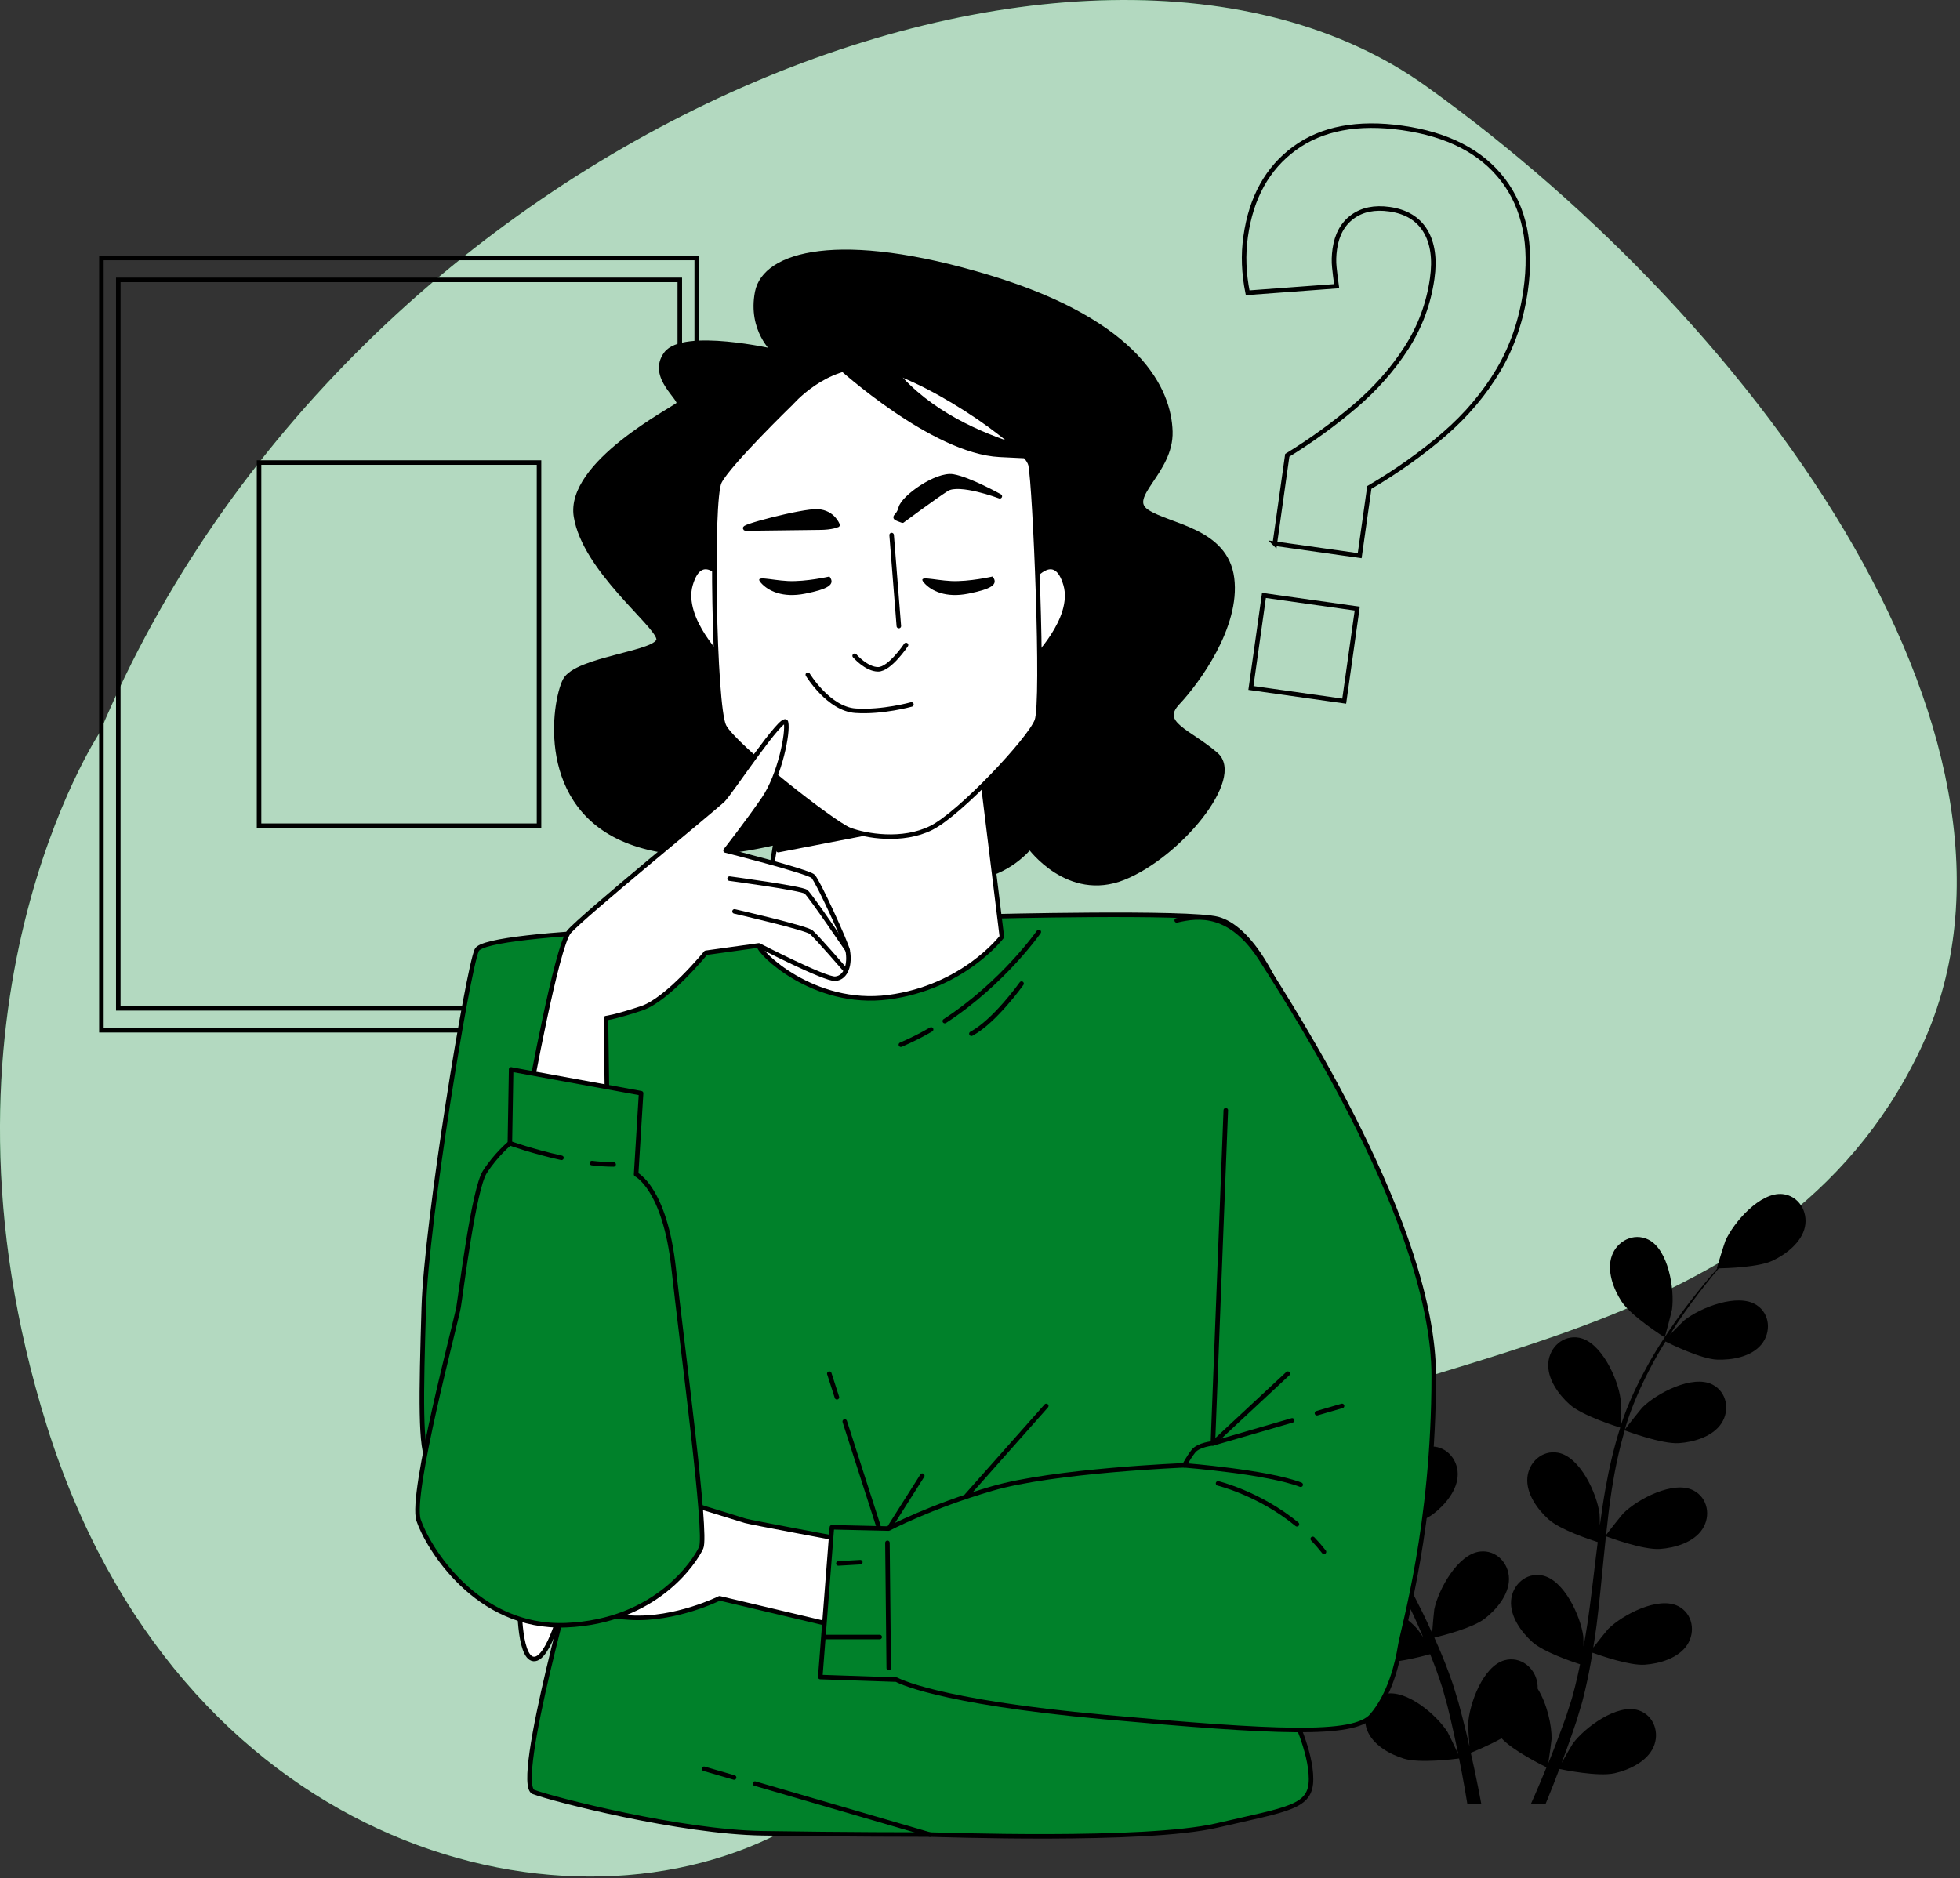 <svg width="433" height="415" viewBox="0 0 433 415" fill="none" xmlns="http://www.w3.org/2000/svg">
    <rect x="0" y="0" width="433" height="415" fill="#333333" stroke="none"/>
    <g clip-path="url(#clip0_139_3891)">
        <path d="M22.03 161.87C22.03 161.87 -18.45 222.92 10.33 315C39.11 407.08 122.77 430.57 172.41 404.97C222.05 379.37 229.29 346.13 269.37 321.97C309.45 297.82 392.21 298.67 424.07 232.23C455.93 165.79 389.87 72.66 315.03 19.04C240.2 -34.59 77.75 28.86 22.03 161.87Z" fill="#00812A"/>
        <path opacity="0.7" d="M22.03 161.87C22.03 161.87 -18.45 222.92 10.33 315C39.11 407.08 122.77 430.57 172.41 404.97C222.05 379.37 229.29 346.13 269.37 321.97C309.45 297.82 392.21 298.67 424.07 232.23C455.93 165.79 389.87 72.66 315.03 19.04C240.2 -34.59 77.75 28.86 22.03 161.87Z" fill="white"/>
        <path d="M279.38 293.601C282.95 295.161 291.69 294.961 291.69 294.961C291.78 294.961 289.81 289.241 289.65 288.901C287.73 284.891 281.67 278.271 276.74 278.941C273.19 279.421 271.21 282.981 272.01 286.321C272.83 289.741 276.33 292.271 279.38 293.601Z" fill="black"/>
        <path d="M282.4 318.9C286.1 319.44 293.9 317.18 294.52 317C295.75 321.36 297.37 325.74 299.25 330.08C300.32 332.56 301.48 335.03 302.67 337.49C301.96 336.45 301.31 335.52 301.21 335.4C298.3 332.04 290.71 327.25 286.13 329.2C282.83 330.6 281.86 334.55 283.52 337.57C285.21 340.65 289.26 342.17 292.55 342.65C295.88 343.14 302.57 341.34 304.33 340.84C304.8 341.78 305.25 342.72 305.72 343.66C307.98 348.16 310.25 352.63 312.34 357.09C313.08 358.66 313.75 360.23 314.42 361.81C313.79 360.88 313.25 360.11 313.15 360C310.24 356.64 302.65 351.85 298.07 353.8C294.77 355.2 293.8 359.15 295.46 362.17C297.15 365.25 301.2 366.77 304.49 367.25C307.67 367.71 313.86 366.11 315.95 365.53C316.59 367.16 317.24 368.79 317.79 370.4C318.14 371.51 318.56 372.55 318.85 373.68C319.16 374.79 319.47 375.9 319.77 376.99C320.28 379.12 320.82 381.31 321.26 383.39C321.58 384.84 321.86 386.23 322.15 387.62C321.43 386.05 319.96 383 319.81 382.76C317.45 379 310.66 373.12 305.84 374.35C302.37 375.24 300.81 378.99 301.99 382.22C303.2 385.52 306.97 387.64 310.14 388.61C313.63 389.68 321.37 388.7 322.34 388.57C322.8 390.88 323.23 393.14 323.6 395.27C323.8 396.4 323.97 397.46 324.15 398.53H327.23C327 397.3 326.77 396.05 326.5 394.73C326.04 392.38 325.5 389.88 324.92 387.32C325.5 387.09 328.8 385.75 331.73 384.12C334.28 386.88 340.8 390.11 341.65 390.52C340.76 392.7 339.88 394.82 339.01 396.8C338.75 397.4 338.5 397.96 338.24 398.53H341.48C341.56 398.33 341.64 398.15 341.72 397.95C342.63 395.74 343.56 393.35 344.49 390.89C345.43 391.09 353.09 392.64 356.66 391.84C359.9 391.11 363.82 389.28 365.27 386.08C366.69 382.95 365.42 379.08 362.02 377.94C357.3 376.36 350.1 381.71 347.46 385.29C347.3 385.5 345.87 387.98 344.99 389.56C345.37 388.55 345.74 387.58 346.11 386.54C346.86 384.49 347.55 382.42 348.31 380.19C348.64 379.1 348.96 378 349.3 376.9C349.65 375.81 349.89 374.61 350.19 373.45C350.83 370.76 351.35 367.99 351.81 365.2C353.61 365.85 360.03 368.09 363.36 367.85C366.67 367.62 370.82 366.4 372.74 363.46C374.62 360.58 373.95 356.56 370.76 354.92C366.34 352.64 358.41 356.84 355.26 359.98C355.06 360.17 353.06 362.68 351.98 364.07C352.24 362.39 352.52 360.71 352.73 359C353.34 354.07 353.81 349.05 354.3 344.05C354.45 342.52 354.62 340.99 354.78 339.47C355.42 339.71 362.99 342.53 366.72 342.27C370.03 342.04 374.19 340.82 376.1 337.88C377.98 335 377.31 330.99 374.12 329.34C369.7 327.06 361.77 331.26 358.62 334.4C358.38 334.64 355.5 338.24 354.81 339.2C355.17 335.84 355.55 332.49 356.06 329.21C356.76 324.68 357.7 320.27 358.93 316.07C359.23 316.18 367.12 319.16 370.93 318.89C374.24 318.66 378.39 317.44 380.31 314.5C382.19 311.62 381.52 307.61 378.33 305.96C373.91 303.68 365.98 307.88 362.83 311.02C362.58 311.27 359.48 315.15 358.97 315.89C359.04 315.64 359.09 315.37 359.17 315.12C360.54 310.65 362.42 306.49 364.38 302.68C365.51 300.46 366.72 298.41 367.94 296.44C369.35 297.15 375.85 300.3 379.31 300.44C382.63 300.57 386.89 299.82 389.12 297.1C391.3 294.44 391.08 290.38 388.09 288.4C383.94 285.65 375.6 288.96 372.13 291.73C371.94 291.88 370.19 293.62 368.93 294.91C369.49 294.03 370.06 293.11 370.61 292.27C372.69 289.13 374.79 286.39 376.67 283.98C377.75 282.62 378.75 281.4 379.7 280.28C381.45 280.25 388.49 280.04 391.57 278.59C394.57 277.18 398.01 274.55 398.74 271.11C399.45 267.74 397.38 264.24 393.82 263.86C388.87 263.33 382.99 270.11 381.18 274.17C381.02 274.52 379.21 280.29 379.3 280.29C379.3 280.29 379.38 280.29 379.41 280.29C378.47 281.35 377.48 282.5 376.42 283.78C374.48 286.16 372.32 288.86 370.16 291.96C368 295.06 365.73 298.48 363.67 302.3C361.6 306.13 359.62 310.26 358.13 314.78C358.11 314.83 358.1 314.89 358.08 314.94C358.11 313.48 358.04 309.4 358 309.09C357.43 304.68 353.74 296.5 348.84 295.6C345.31 294.95 342.33 297.71 342.05 301.14C341.76 304.64 344.3 308.15 346.78 310.36C349.57 312.85 357.32 315.27 357.94 315.46C356.56 319.78 355.49 324.32 354.67 328.98C354.2 331.64 353.8 334.34 353.44 337.05C353.42 335.79 353.4 334.66 353.37 334.5C352.8 330.09 349.11 321.91 344.21 321.01C340.68 320.36 337.7 323.12 337.42 326.55C337.13 330.05 339.67 333.56 342.15 335.77C344.66 338.01 351.23 340.21 352.97 340.76C352.84 341.8 352.7 342.84 352.58 343.88C351.98 348.87 351.41 353.86 350.7 358.73C350.45 360.45 350.14 362.13 349.84 363.81C349.82 362.69 349.8 361.75 349.78 361.6C349.21 357.19 345.52 349.01 340.62 348.11C337.09 347.46 334.11 350.22 333.83 353.65C333.54 357.15 336.08 360.66 338.56 362.87C340.96 365.01 347 367.09 349.07 367.76C348.71 369.48 348.35 371.19 347.92 372.84C347.6 373.96 347.37 375.05 346.99 376.16C346.63 377.26 346.28 378.35 345.93 379.43C345.18 381.48 344.42 383.61 343.64 385.6C343.11 386.99 342.58 388.3 342.04 389.62C342.31 387.91 342.77 384.56 342.77 384.28C342.84 381.33 341.79 376.53 339.7 373.16C339.71 372.72 339.69 372.29 339.62 371.86C339.07 368.46 335.88 365.94 332.42 366.86C327.61 368.14 324.56 376.58 324.33 381.02C324.32 381.28 324.49 384.14 324.63 385.94C324.39 384.89 324.17 383.88 323.9 382.8C323.4 380.67 322.83 378.57 322.23 376.29C321.9 375.2 321.57 374.11 321.23 373C320.92 371.9 320.45 370.77 320.07 369.64C319.12 367.04 318.03 364.45 316.87 361.87C318.73 361.42 325.32 359.74 327.96 357.71C330.59 355.69 333.39 352.38 333.36 348.87C333.34 345.43 330.56 342.45 327 342.84C322.05 343.38 317.76 351.26 316.86 355.61C316.8 355.88 316.51 359.08 316.38 360.84C315.67 359.29 314.97 357.74 314.21 356.2C312 351.75 309.62 347.31 307.27 342.87C306.55 341.51 305.85 340.15 305.14 338.79C305.8 338.64 313.68 336.81 316.64 334.54C319.27 332.52 322.07 329.21 322.04 325.7C322.02 322.26 319.24 319.28 315.68 319.67C310.73 320.21 306.44 328.09 305.54 332.44C305.47 332.77 305.06 337.37 305.01 338.54C303.45 335.54 301.93 332.54 300.54 329.51C298.63 325.34 296.98 321.15 295.68 316.97C295.99 316.9 304.21 315.03 307.25 312.7C309.88 310.68 312.68 307.37 312.65 303.86C312.63 300.42 309.85 297.44 306.29 297.83C301.34 298.37 297.05 306.25 296.15 310.6C296.08 310.94 295.64 315.89 295.62 316.79C295.54 316.54 295.44 316.29 295.36 316.04C294.03 311.56 293.31 307.05 292.84 302.79C292.56 300.32 292.44 297.94 292.36 295.63C293.93 295.44 301.08 294.49 304.04 292.69C306.88 290.97 310.02 287.99 310.38 284.5C310.73 281.08 308.31 277.81 304.72 277.81C299.74 277.81 294.61 285.16 293.24 289.39C293.17 289.62 292.67 292.04 292.33 293.81C292.31 292.76 292.28 291.68 292.28 290.68C292.28 286.92 292.52 283.47 292.76 280.42C292.91 278.69 293.08 277.12 293.25 275.66C294.69 274.67 300.45 270.61 302.22 267.7C303.95 264.87 305.36 260.78 304.07 257.51C302.81 254.31 299.15 252.53 295.96 254.18C291.54 256.47 290.38 265.37 291.11 269.75C291.17 270.13 292.84 275.94 292.92 275.89C292.92 275.89 292.99 275.84 293.01 275.83C292.81 277.23 292.62 278.74 292.45 280.39C292.15 283.44 291.83 286.89 291.75 290.67C291.65 294.44 291.65 298.55 292.04 302.87C292.42 307.2 293.05 311.74 294.3 316.34C294.31 316.39 294.34 316.44 294.35 316.5C293.57 315.27 291.26 311.9 291.06 311.67C288.15 308.31 280.56 303.52 275.98 305.47C272.68 306.87 271.71 310.82 273.37 313.84C275.06 316.92 279.11 318.44 282.4 318.92V318.9Z" fill="black"/>
        <path d="M367.74 295.521C367.82 295.571 369.33 289.711 369.38 289.331C369.99 284.931 368.59 276.061 364.11 273.901C360.88 272.341 357.27 274.221 356.1 277.451C354.9 280.751 356.42 284.801 358.23 287.591C360.35 290.861 367.74 295.521 367.75 295.521H367.74Z" fill="black"/>
        <path d="M153.92 57.01H22.4V227.66H153.92V57.01Z" stroke="black" stroke-miterlimit="10"/>
        <path d="M150.18 61.85H26.13V222.82H150.18V61.85Z" stroke="black" stroke-miterlimit="10"/>
        <path d="M119.08 102.21H57.23V182.46H119.08V102.21Z" stroke="black" stroke-miterlimit="10"/>
        <path d="M281.63 120.14L284.38 100.61C289.76 97.29 294.74 93.68 299.32 89.78C303.89 85.88 307.69 81.58 310.71 76.88C313.73 72.18 315.62 67.06 316.4 61.53C317.01 57.22 316.51 53.73 314.9 51.04C313.29 48.36 310.64 46.75 306.95 46.23C303.67 45.77 300.95 46.32 298.79 47.9C296.63 49.48 295.33 51.86 294.88 55.03C294.68 56.47 294.64 57.82 294.78 59.09C294.91 60.36 295.08 61.75 295.29 63.24L275.63 64.7C275.2 62.55 274.95 60.45 274.87 58.4C274.79 56.35 274.9 54.3 275.19 52.25C276.4 43.64 280.01 37.14 286.02 32.76C292.02 28.38 299.95 26.88 309.79 28.27C319.84 29.69 327.25 33.5 332.02 39.72C336.79 45.94 338.47 54.07 337.05 64.11C336.12 70.67 334.12 76.56 331.03 81.77C327.94 86.98 323.96 91.7 319.07 95.93C314.18 100.16 308.67 104.08 302.51 107.71L300.38 122.78L281.62 120.13L281.63 120.14ZM276.35 152.02L279.23 131.57L299.84 134.48L296.96 154.93L276.35 152.02Z" stroke="black" stroke-miterlimit="10"/>
        <path d="M171.51 204.53C171.51 204.53 107.31 205.39 105.32 209.95C103.32 214.52 94.19 269.87 93.62 288.98C93.05 308.1 92.76 320.65 94.76 322.93C96.76 325.21 127.86 343.19 127.86 343.19C127.86 343.19 113.31 394.26 117.87 395.97C122.44 397.68 150.4 404.81 168.37 405.1C186.34 405.39 204.03 405.39 205.46 405.39C206.89 405.39 252.82 407.1 268.8 403.39C284.78 399.68 289.63 399.4 289.63 393.12C289.63 386.84 285.64 379.14 285.35 377.71C285.06 376.28 296.19 268.15 289.91 241.61C283.63 215.07 275.36 204.8 269.08 203.09C262.8 201.38 218.01 202.52 218.01 202.52L171.5 204.52L171.51 204.53Z" fill="#00812A" stroke="black" stroke-linecap="round" stroke-linejoin="round"/>
        <path d="M205.7 227.489C203.59 228.719 201.36 229.849 199.02 230.849" stroke="black" stroke-linecap="round" stroke-linejoin="round"/>
        <path d="M229.49 205.92C229.49 205.92 221.7 217.15 208.72 225.63" stroke="black" stroke-linecap="round" stroke-linejoin="round"/>
        <path d="M225.68 217.35C225.68 217.35 219.79 225.66 214.6 228.43" stroke="black" stroke-linecap="round" stroke-linejoin="round"/>
        <path d="M184.89 308.76L183.21 303.54" stroke="black" stroke-linecap="round" stroke-linejoin="round"/>
        <path d="M194.05 337.209L186.62 314.109" stroke="black" stroke-linecap="round" stroke-linejoin="round"/>
        <path d="M196.34 337.78L203.75 326.08" stroke="black" stroke-linecap="round" stroke-linejoin="round"/>
        <path d="M213.17 330.93L231.14 310.67" stroke="black" stroke-linecap="round" stroke-linejoin="round"/>
        <path d="M166.78 394.12L205.47 405.4" stroke="black" stroke-linecap="round" stroke-linejoin="round"/>
        <path d="M155.54 390.85L162.18 392.78" stroke="black" stroke-linecap="round" stroke-linejoin="round"/>
        <path d="M171.11 77.64C171.11 77.64 150.95 73.01 147.14 78.18C143.33 83.36 150.95 88.26 149.86 89.35C148.77 90.44 125.34 102.43 127.25 114.14C129.16 125.85 144.96 137.84 145.5 141.11C146.04 144.38 127.25 145.47 124.8 150.37C122.35 155.27 118.81 178.43 139.24 186.06C159.67 193.69 185.28 180.88 192.36 180.88C199.44 180.88 206.53 194.77 214.7 193.96C222.87 193.14 227.5 187.15 227.5 187.15C227.5 187.15 235.95 198.86 248.2 193.96C260.46 189.06 274.63 171.89 268.63 166.72C262.64 161.54 255.83 159.91 260.18 155.28C264.54 150.65 273.53 138.39 272.17 127.76C270.81 117.14 258.28 116.32 253.37 113.05C248.47 109.78 258.82 104.33 258.55 95.34C258.28 86.35 251.74 71.37 218.5 61.29C185.26 51.21 168.92 56.11 167.28 64.56C165.65 73.01 171.09 77.64 171.09 77.64H171.11Z" fill="black" stroke="black" stroke-linecap="round" stroke-linejoin="round"/>
        <path d="M174.74 165.05C174.74 165.05 167.93 207.55 167.66 208.91C167.39 210.27 179.65 222.53 196.27 220.35C212.89 218.17 221.33 207 221.33 207L216.15 164.77C216.15 164.77 201.98 171.58 193.27 171.31C184.55 171.04 174.74 165.04 174.74 165.04V165.05Z" fill="white" stroke="black" stroke-linecap="round" stroke-linejoin="round"/>
        <path d="M171.94 187.85L200.63 182.3L174.74 165.05L171.94 187.85Z" fill="black" stroke="black" stroke-linecap="round" stroke-linejoin="round"/>
        <path d="M159.6 127.58C159.6 127.58 154.8 121.5 152.56 129.18C150.32 136.86 159.92 146.14 159.92 146.14L159.6 127.58Z" fill="white" stroke="black" stroke-linecap="round" stroke-linejoin="round"/>
        <path d="M228.37 127.58C228.37 127.58 233.17 121.5 235.41 129.18C237.65 136.86 228.05 146.14 228.05 146.14L228.37 127.58Z" fill="white" stroke="black" stroke-linecap="round" stroke-linejoin="round"/>
        <path d="M174.68 89.16C174.68 89.16 160.94 102.5 158.95 106.48C156.96 110.46 157.76 156.06 159.95 160.44C162.14 164.82 184.04 181.94 187.63 183.34C191.21 184.73 199.38 186.13 205.75 182.94C212.12 179.75 227.45 163.43 229.05 159.25C230.64 155.07 228.65 107.28 227.66 102.7C226.66 98.12 202.57 81.79 192.42 81C182.27 80.2 174.7 89.16 174.7 89.16H174.68Z" fill="white" stroke="black" stroke-linecap="round" stroke-linejoin="round"/>
        <path d="M185.48 81C185.48 81 206.06 99.77 220.86 100.5L235.66 101.22C235.66 101.22 203.17 96.89 193.06 74.86C193.06 74.86 181.87 65.47 185.48 81Z" fill="black" stroke="black" stroke-linecap="round" stroke-linejoin="round"/>
        <path d="M196.98 118.23L198.57 138.34" stroke="black" stroke-linecap="round" stroke-linejoin="round"/>
        <path d="M200.16 142.521C200.16 142.521 196.58 147.9 193.99 147.9C191.4 147.9 188.81 144.911 188.81 144.911" stroke="black" stroke-linecap="round" stroke-linejoin="round"/>
        <path d="M178.46 149.09C178.46 149.09 183.04 156.66 189.01 157.05C194.98 157.45 201.35 155.66 201.35 155.66" stroke="black" stroke-linecap="round" stroke-linejoin="round"/>
        <path d="M199.37 115.04C199.37 115.04 206.34 109.86 209.13 108.07C211.92 106.28 220.88 109.66 220.88 109.66C220.88 109.66 214.11 105.88 210.53 105.28C206.95 104.68 199.58 109.86 198.98 112.25C198.38 114.64 196.59 114.04 199.38 115.04H199.37Z" fill="black" stroke="black" stroke-linecap="round" stroke-linejoin="round"/>
        <path d="M185.03 116C185.03 116 184.03 113.21 180.65 113.01C177.27 112.81 162.33 116.79 164.92 116.79C167.51 116.79 178.26 116.59 181.05 116.59C183.84 116.59 185.03 115.99 185.03 115.99V116Z" fill="black" stroke="black" stroke-linecap="round" stroke-linejoin="round"/>
        <path d="M219.28 127.391C219.28 127.391 214.1 128.581 210.12 128.391C206.14 128.191 202.55 127.001 204.15 128.791C205.74 130.581 208.93 132.171 213.91 131.181C218.89 130.181 220.68 129.191 219.29 127.401L219.28 127.391Z" fill="black"/>
        <path d="M183.24 127.391C183.24 127.391 178.06 128.581 174.08 128.391C170.1 128.191 166.51 127.001 168.11 128.791C169.7 130.581 172.89 132.171 177.87 131.181C182.85 130.181 184.64 129.191 183.25 127.401L183.24 127.391Z" fill="black"/>
        <path d="M116.98 242.14C116.98 242.14 122.97 209.18 125.7 205.91C128.43 202.64 158.12 178.39 159.75 176.76C161.38 175.13 173.1 157.42 173.64 159.6C174.18 161.78 172.28 171.31 168.74 176.49C165.2 181.67 160.29 187.93 160.29 187.93C160.29 187.93 178.54 192.56 179.63 193.65C180.72 194.74 186.92 208.31 187.26 210C187.84 212.92 187 216.05 184.54 216.27C182.3 216.47 167.65 208.91 167.65 208.91L155.94 210.54C155.94 210.54 147.49 220.89 141.77 222.8C136.05 224.71 133.87 224.98 133.87 224.98L134.14 245.14L116.98 242.14Z" fill="white" stroke="black" stroke-linecap="round" stroke-linejoin="round"/>
        <path d="M161.18 194.149C161.18 194.149 177.09 196.279 178.06 197.059C179.03 197.839 187.27 209.999 187.27 209.999" stroke="black" stroke-linecap="round" stroke-linejoin="round"/>
        <path d="M162.27 201.399C162.27 201.399 178.06 205.019 179.22 205.989C180.38 206.959 186.59 214.139 186.59 214.139" stroke="black" stroke-linecap="round" stroke-linejoin="round"/>
        <path d="M186.92 340.34C186.92 340.34 165.52 336.35 164.67 336.06C163.81 335.77 148.69 331.21 146.7 330.35C144.7 329.49 120.45 325.21 119.31 326.93C118.17 328.64 117.03 338.63 116.74 339.48C116.45 340.34 114.17 344.33 114.74 346.61C115.31 348.89 114.74 352.89 114.74 352.89C114.74 352.89 114.45 366.3 117.88 366.59C121.3 366.88 124.44 354.04 124.44 354.04C124.44 354.04 129.29 356.89 139.28 357.46C149.27 358.03 158.97 353.18 158.97 353.18L185.5 359.46L186.93 340.34H186.92Z" fill="white" stroke="black" stroke-linecap="round" stroke-linejoin="round"/>
        <path d="M112.91 236.32L141.63 241.57L140.53 259.52C140.53 259.52 146.88 262.56 148.82 280.23C150.75 297.91 156.28 338.96 154.9 342C153.52 345.04 144.96 358.3 125.07 359.12C105.18 359.95 94.41 341.72 92.48 335.92C90.55 330.12 100.77 292.1 101.32 288.79C101.87 285.48 104.63 262.83 107.12 258.96C109.61 255.09 112.64 252.61 112.64 252.61L112.92 236.31L112.91 236.32Z" fill="#00812A" stroke="black" stroke-linecap="round" stroke-linejoin="round"/>
        <path d="M130.76 257.01C132.39 257.2 134.01 257.31 135.56 257.31" stroke="black" stroke-linecap="round" stroke-linejoin="round"/>
        <path d="M112.63 252.619C112.63 252.619 117.76 254.479 124.04 255.849" stroke="black" stroke-linecap="round" stroke-linejoin="round"/>
        <path d="M270.8 245.33L267.95 318.94C267.95 318.94 264.81 319.229 263.67 320.649C262.53 322.079 261.67 323.79 261.67 323.79C261.67 323.79 232.85 324.929 219.16 328.929C205.46 332.919 196.33 337.77 196.33 337.77L183.78 337.48L181.21 370.579L198.04 371.15C198.04 371.15 206.31 376 243.98 379.42C281.64 382.84 299.05 383.7 303.04 379.13C307.03 374.56 308.75 367.43 309.32 363.72C309.89 360.01 316.74 337.189 316.74 304.09C316.74 270.99 285.64 223.06 278.79 212.22C271.94 201.38 264.81 202.23 259.96 203.38" fill="#00812A"/>
        <path d="M270.8 245.33L267.95 318.94C267.95 318.94 264.81 319.229 263.67 320.649C262.53 322.079 261.67 323.79 261.67 323.79C261.67 323.79 232.85 324.929 219.16 328.929C205.46 332.919 196.33 337.77 196.33 337.77L183.78 337.48L181.21 370.579L198.04 371.15C198.04 371.15 206.31 376 243.98 379.42C281.64 382.84 299.05 383.7 303.04 379.13C307.03 374.56 308.75 367.43 309.32 363.72C309.89 360.01 316.74 337.189 316.74 304.09C316.74 270.99 285.64 223.06 278.79 212.22C271.94 201.38 264.81 202.23 259.96 203.38" stroke="black" stroke-linecap="round" stroke-linejoin="round"/>
        <path d="M285.46 313.869L267.95 318.949L284.5 303.539" stroke="black" stroke-linecap="round" stroke-linejoin="round"/>
        <path d="M296.48 310.67L290.94 312.28" stroke="black" stroke-linecap="round" stroke-linejoin="round"/>
        <path d="M261.67 323.8C261.67 323.8 279.93 325.23 287.35 328.08" stroke="black" stroke-linecap="round" stroke-linejoin="round"/>
        <path d="M290.01 340.05C290.87 340.94 291.7 341.9 292.49 342.91" stroke="black" stroke-linecap="round" stroke-linejoin="round"/>
        <path d="M269.09 327.789C269.09 327.789 278.2 329.979 286.52 336.819" stroke="black" stroke-linecap="round" stroke-linejoin="round"/>
        <path d="M196.05 340.92L196.34 368.59" stroke="black" stroke-linecap="round" stroke-linejoin="round"/>
        <path d="M182.35 361.739H194.34" stroke="black" stroke-linecap="round" stroke-linejoin="round"/>
        <path d="M185.21 345.479L190.06 345.199" stroke="black" stroke-linecap="round" stroke-linejoin="round"/>
    </g>
    <defs>
        <clipPath id="clip0_139_3891">
            <rect width="432.29" height="414.65" fill="white"/>
        </clipPath>
    </defs>
</svg>
